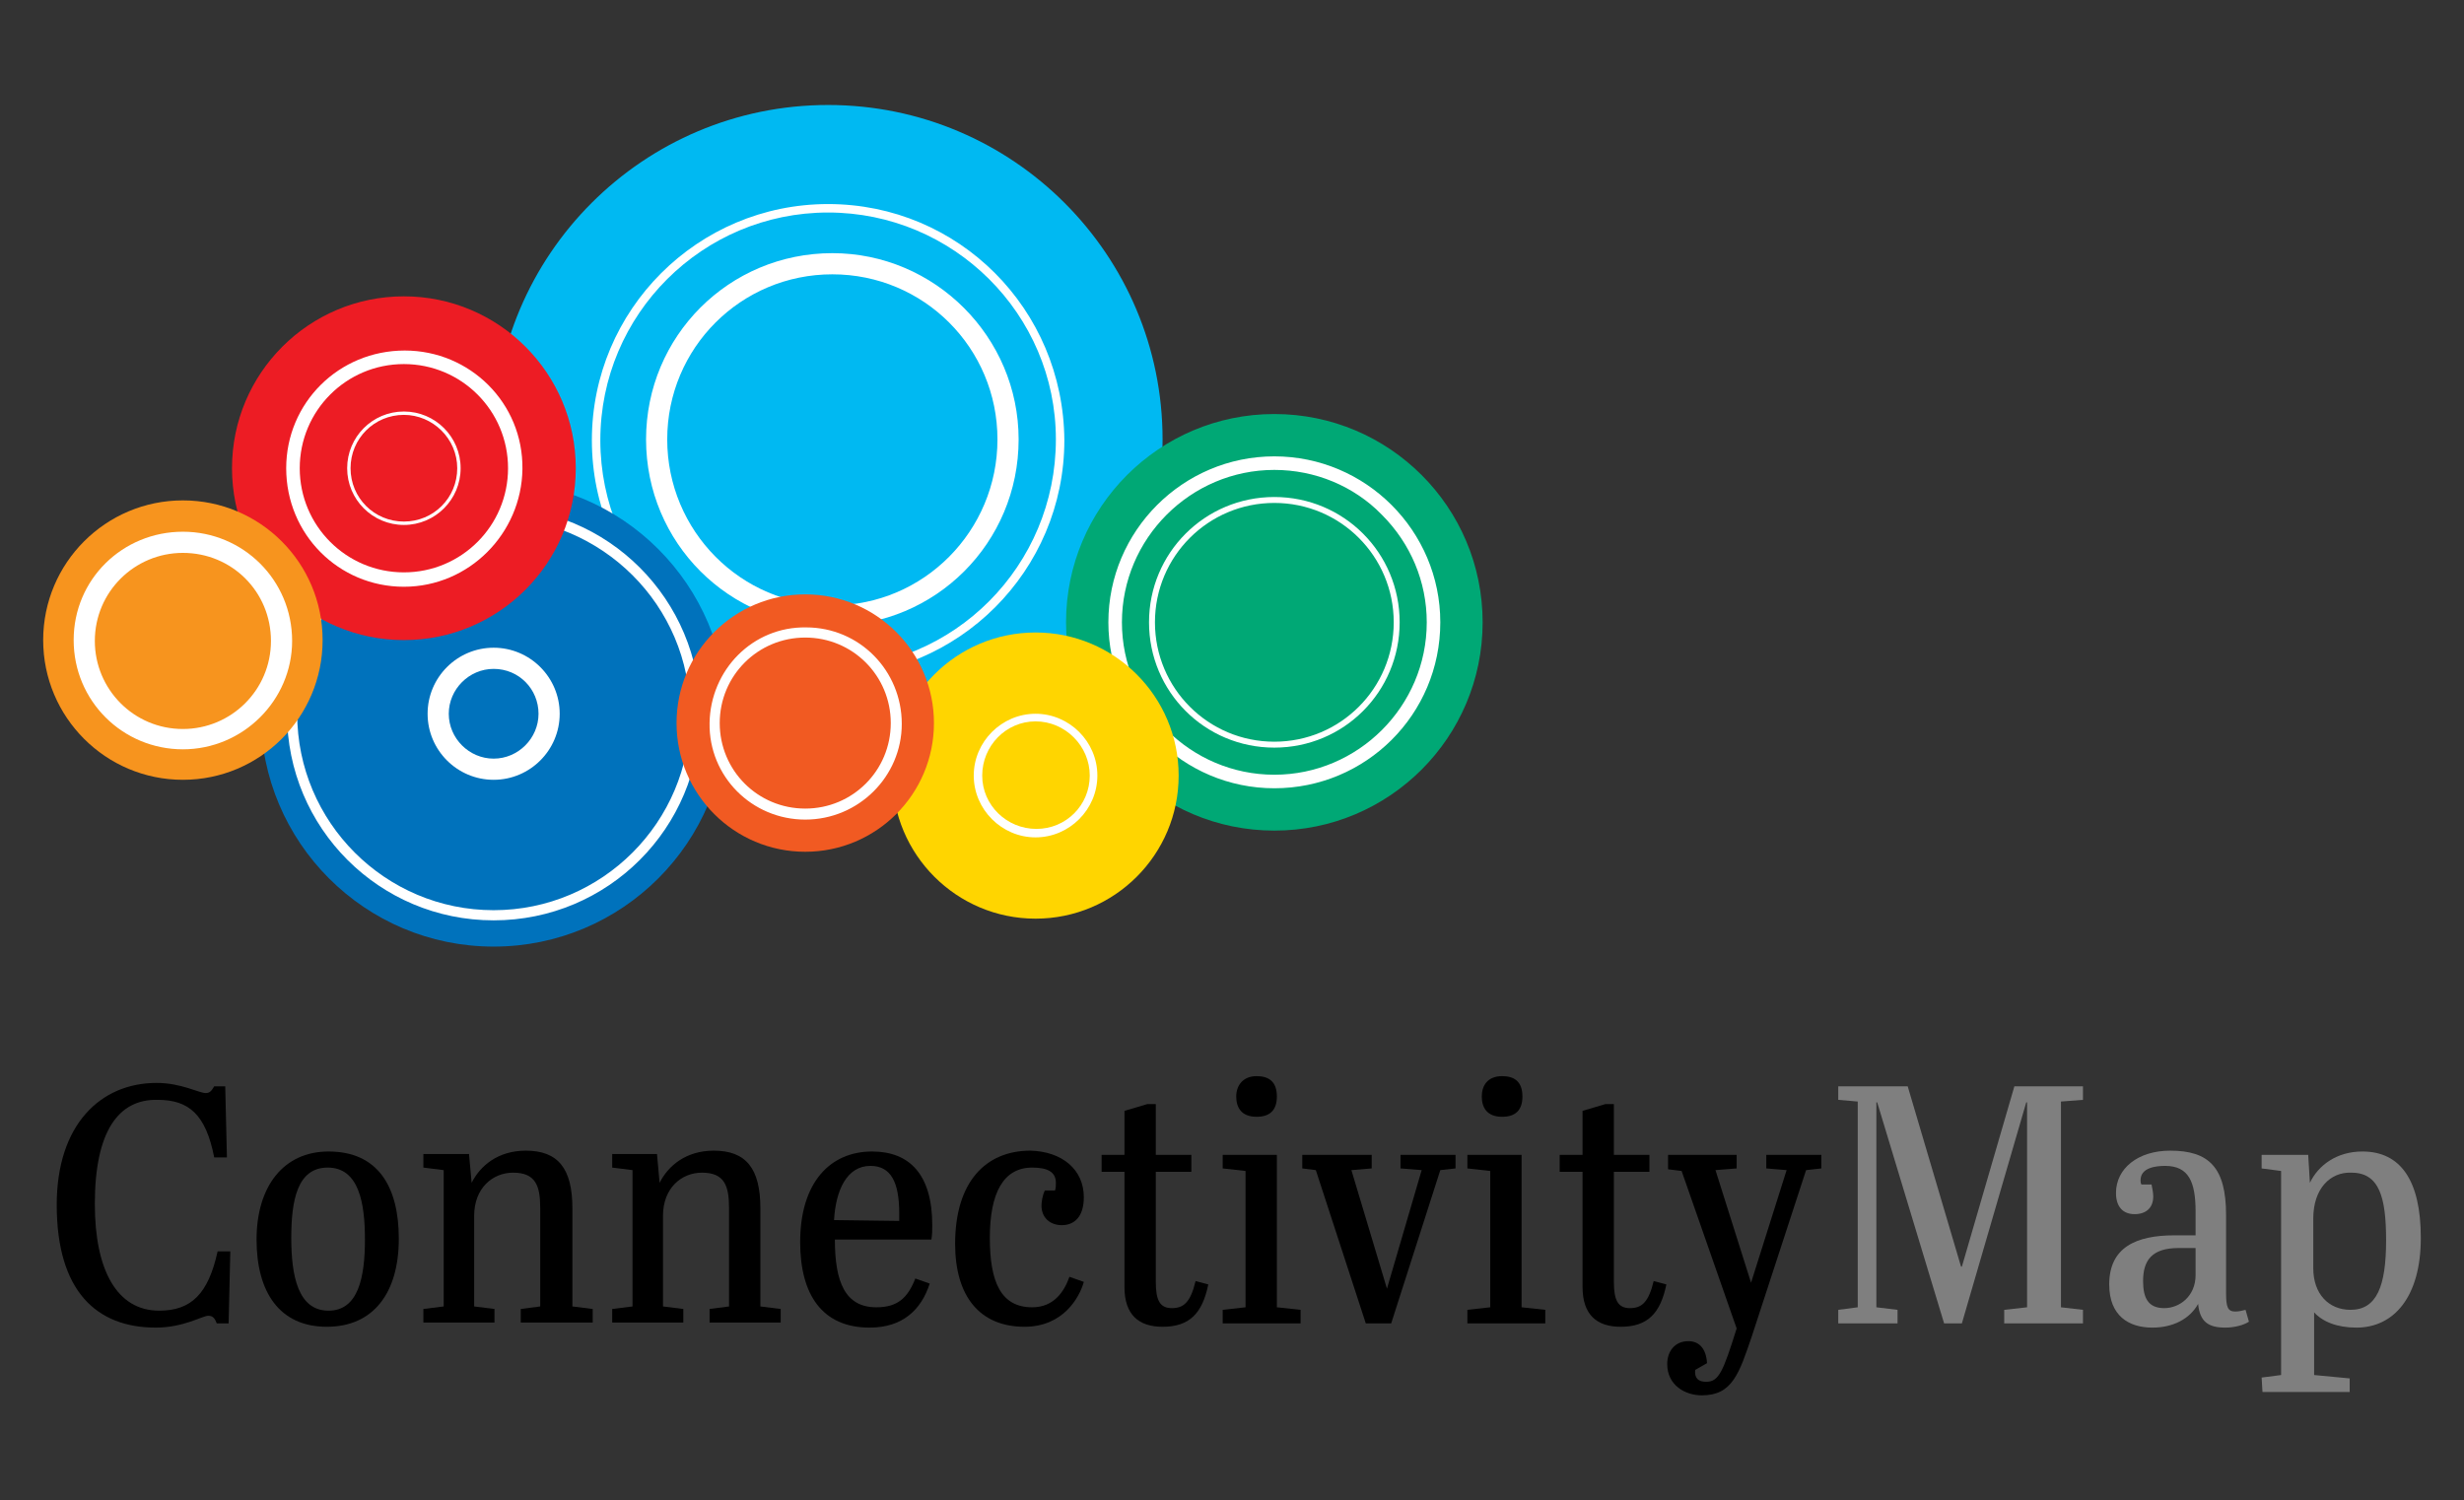 <?xml version="1.0" encoding="utf-8"?>
<!-- Generator: Adobe Illustrator 19.0.0, SVG Export Plug-In . SVG Version: 6.00 Build 0)  -->
<svg version="1.1" id="Layer_1" xmlns="http://www.w3.org/2000/svg" xmlns:xlink="http://www.w3.org/1999/xlink" x="0px" y="0px"
	 viewBox="-160 308.8 291 177.2" style="enable-background:new -160 308.8 291 177.2;" xml:space="preserve">
<rect x="-160" y="308.8" width="291" height="177.2" fill="#333333" stroke="none"/>
<style type="text/css">
	.st0{enable-background:new    ;}
	.st1{fill:#7F7F7F;}
	.st2{fill:#00B9F2;}
	.st3{fill:#FFFFFF;}
	.st4{fill:#00A875;}
	.st5{fill:#0072BC;}
	.st6{fill:#FFD500;}
	.st7{fill:#F15A22;}
	.st8{fill:#ED1C24;}
	.st9{fill:#F7941E;}
</style>
<title>151026-cmap-logo</title>
<g class="st0">
	<path d="M-148.8,451c0,7.8,2.6,12.6,7.6,12.6c3.8,0,5.8-2,6.9-7h1.5l-0.2,8.5h-1.4c-0.2-0.5-0.4-0.9-1-0.9c-0.7,0-2.9,1.4-6.2,1.4
		c-7,0-11.7-4.3-11.7-14.5c0-9.5,5.2-14.4,11.8-14.4c2.9,0,5,1.2,5.8,1.2c0.5,0,0.7-0.3,1-0.8h1.3l0.2,8.4h-1.5
		c-1-5.1-3-6.8-6.7-6.8C-146,438.6-148.8,442.4-148.8,451z"/>
	<path d="M-121.2,444.8c5.8,0,8.3,4.1,8.3,10.3c0,6.4-3,10.4-8.5,10.4c-5.6,0-8.3-4.1-8.3-10.3
		C-129.7,448.9-126.5,444.8-121.2,444.8z M-121.3,446.7c-3.6,0-4.3,3.9-4.3,8.3c0,4.5,0.8,8.6,4.4,8.6c3.5,0,4.3-3.9,4.3-8.4
		C-116.9,450.9-117.6,446.7-121.3,446.7z"/>
	<path d="M-104.6,445.2l0.3,3.3c1-2,3.1-3.8,6.4-3.8c3.8,0,5.5,2.1,5.5,6.8v11.6l2.4,0.3v1.6h-8.5v-1.6l2.3-0.3v-11.6
		c0-2.6-0.5-4.2-3.2-4.2c-2.4,0-4.6,1.8-4.6,5.1v10.7l2.4,0.3v1.6h-8.4v-1.6l2.4-0.3V447l-2.4-0.3v-1.6h5.4
		C-104.6,445.1-104.6,445.2-104.6,445.2z"/>
	<path d="M-82.4,445.2l0.3,3.3c1-2,3.1-3.8,6.4-3.8c3.8,0,5.5,2.1,5.5,6.8v11.6l2.4,0.3v1.6h-8.4v-1.6l2.3-0.3v-11.6
		c0-2.6-0.5-4.2-3.2-4.2c-2.4,0-4.6,1.8-4.6,5.1v10.7l2.4,0.3v1.6h-8.4v-1.6l2.4-0.3V447l-2.4-0.3v-1.6h5.3
		C-82.4,445.1-82.4,445.2-82.4,445.2z"/>
	<path d="M-57,444.8c4.4,0,7.1,2.7,7.1,8.7c0,0.5,0,1.1-0.1,1.7h-11.4c0,5,1.2,8,4.9,8c2.5,0,3.7-1.1,4.6-3.4l1.7,0.6
		c-1,3.1-3.2,5.2-7.1,5.2c-5.6,0-8.2-3.9-8.2-10.1C-65.5,448.5-62,444.8-57,444.8z M-53.8,453v-0.9c0-3.7-1-5.6-3.4-5.6
		c-2.8,0-4.1,2.9-4.3,6.4L-53.8,453L-53.8,453z"/>
	<path d="M-32,450.2c0,2.4-1.2,3.3-2.6,3.3c-1.4,0-2.4-0.9-2.4-2.3c0-0.4,0.1-1.2,0.4-1.8h1.2c0.1-0.3,0.1-0.6,0.1-0.9
		c0-1.3-1-1.8-2.8-1.8c-3.4,0-5,3-5,8.3c0,5.2,1.3,8.2,5,8.2c2.6,0,3.8-1.9,4.4-3.6l1.7,0.6c-0.5,1.8-2.4,5.3-7,5.3
		c-5.3,0-8.2-3.6-8.2-9.8c0-7.3,3.6-11,8.9-11C-34.6,444.8-32,446.9-32,450.2z"/>
</g>
<g class="st0">
	<path d="M-27.2,447.2h-2.7v-2h2.7V440l2.7-0.8h1v6h4.2v2h-4.2v13c0,2.2,0.5,3.1,1.9,3.1s2.2-0.7,2.8-3.2l1.5,0.4
		c-0.7,3.4-2.2,5-5.4,5c-2.8,0-4.5-1.4-4.5-4.7C-27.2,460.8-27.2,447.2-27.2,447.2z"/>
</g>
<g class="st0">
	<path d="M-9.2,445.2v18l2.8,0.3v1.6h-9.2v-1.6l2.7-0.3v-16.1l-2.7-0.3v-1.6H-9.2L-9.2,445.2z M-11.6,435.9c1.4,0,2.4,0.6,2.4,2.4
		c0,1.6-0.8,2.4-2.4,2.4c-1.8,0-2.4-1.1-2.4-2.4S-13.2,435.9-11.6,435.9z"/>
</g>
<g class="st0">
	<path d="M-6.2,445.2H2v1.6l-2.4,0.2l4.2,14l4.1-14l-2.5-0.2v-1.6h6.5v1.6l-1.8,0.2l-5.8,18.1h-3L-4.6,447l-1.6-0.2V445.2z"/>
	<path d="M19.7,445.2v18l2.8,0.3v1.6h-9.2v-1.6l2.7-0.3v-16.1l-2.7-0.3v-1.6H19.7L19.7,445.2z M17.4,435.9c1.4,0,2.4,0.6,2.4,2.4
		c0,1.6-0.8,2.4-2.4,2.4c-1.8,0-2.4-1.1-2.4-2.4S15.7,435.9,17.4,435.9z"/>
</g>
<g class="st0">
	<path d="M26.9,447.2h-2.7v-2h2.7V440l2.7-0.8h1v6h4.2v2h-4.2v13c0,2.2,0.5,3.1,1.9,3.1s2.2-0.7,2.8-3.2l1.5,0.4
		c-0.7,3.4-2.2,5-5.4,5c-2.8,0-4.5-1.4-4.5-4.7V447.2z"/>
</g>
<g class="st0">
	<path d="M36.8,445.2h8.3v1.6l-2.5,0.2l4.2,13.3L51,447l-2.4-0.2v-1.6h6.5v1.6l-1.8,0.2l-6.4,19.6c-1.5,4.4-2.3,7-5.9,7
		c-2,0-4.1-1.2-4.1-3.7c0-1.5,0.9-2.7,2.5-2.7c1.2,0,2.1,0.8,2.2,2.6l-1.4,0.8c-0.1,1,0.4,1.4,1.3,1.4c1.5,0,2-1.2,3.6-6.3
		l-6.5-18.6l-1.6-0.2v-1.7L36.8,445.2L36.8,445.2z"/>
</g>
<g class="st0">
	<path class="st1" d="M86,437.1v1.6l-2.6,0.2v24.3l2.6,0.3v1.6h-9.3v-1.6l2.7-0.3V439h-0.1l-7.6,26.1h-2.1L61.7,439h-0.1v24.2
		l2.5,0.3v1.6h-7v-1.6l2.3-0.3v-24.3l-2.3-0.2v-1.6h8.2l6.3,21.3h0.1l6.2-21.3L86,437.1L86,437.1z"/>
</g>
<g class="st0">
	<path class="st1" d="M99.3,454.6v-2.7c0-3.5-0.8-5.4-3.6-5.4c-1.1,0-2.9,0.2-2.9,1.7c0,0.1,0,0.3,0.1,0.5h1.2
		c0.1,0.5,0.2,1,0.2,1.4c0,1.4-0.9,2.1-2.2,2.1c-1.4,0-2.2-0.9-2.2-2.5c0-2.9,2.6-5,6.4-5c4.6,0,6.6,2,6.6,7.6v9.2
		c0,1.7,0.2,2.2,1.1,2.2c0.4,0,0.8-0.1,1.2-0.2l0.4,1.4c-0.6,0.4-1.7,0.7-2.8,0.7c-2,0-3-0.7-3.2-2.8c-1,1.8-3,2.8-5.4,2.8
		c-2.8,0-5.1-1.4-5.1-5.1c0-4.4,3.2-5.8,7.7-5.8h2.5V454.6z M99.3,459.4v-3.2h-2c-3.2,0-4.2,1.5-4.2,3.9c0,2,0.6,3.2,2.5,3.2
		C97.4,463.3,99.3,461.9,99.3,459.4z"/>
</g>
<g class="st0">
	<path class="st1" d="M107.1,471.5l2.3-0.3v-24.1l-2.3-0.3v-1.6h5.5l0.2,3.3c1-2.1,3.2-3.7,6.2-3.7c4.5,0,6.9,3.4,6.9,10.2
		c0,7-3.2,10.6-7.6,10.6c-2.3,0-4-0.7-5-1.8v7.4l4.2,0.4v1.6h-10.3L107.1,471.5L107.1,471.5z M113.2,452.7v5.9c0,3,1.8,4.9,4.4,4.9
		c3.1,0,4.2-2.8,4.2-8.2c0-5.1-0.8-8-4.1-8C115.2,447.2,113.2,449.2,113.2,452.7z"/>
</g>
<ellipse class="st2" cx="-62.2" cy="360.7" rx="39.5" ry="39.5"/>
<path class="st3" d="M-62.2,332.9c-15.4,0-27.9,12.5-27.9,27.9s12.5,27.9,27.9,27.9s27.9-12.5,27.9-27.9l0,0
	C-34.4,345.3-46.8,332.9-62.2,332.9z M-62.2,387.7c-14.9,0-26.9-12.1-26.9-26.9c0-14.9,12.1-26.9,26.9-26.9s26.9,12,26.9,26.8
	C-35.3,375.6-47.3,387.7-62.2,387.7z"/>
<path class="st3" d="M-61.7,338.7c-12.2,0-22,9.8-22,22s9.8,22,22,22s22-9.8,22-22C-39.7,348.6-49.6,338.7-61.7,338.7z M-61.7,380.3
	c-10.8,0-19.5-8.8-19.5-19.6s8.7-19.5,19.5-19.5s19.5,8.7,19.5,19.5S-50.9,380.3-61.7,380.3L-61.7,380.3z"/>
<ellipse class="st4" cx="-9.5" cy="382.3" rx="24.6" ry="24.6"/>
<path class="st3" d="M-9.5,401.9c-10.8,0-19.6-8.8-19.6-19.6c0-10.8,8.8-19.6,19.6-19.6s19.6,8.8,19.6,19.6
	C10.1,393.2,1.3,401.9-9.5,401.9z M-9.5,364.3c-9.9,0-18,8.1-18,18s8.1,18,18,18s18-8.1,18-18c0-4.8-1.9-9.3-5.3-12.7
	C-0.1,366.2-4.7,364.3-9.5,364.3L-9.5,364.3z"/>
<ellipse class="st5" cx="-101.7" cy="393.1" rx="27.5" ry="27.5"/>
<path class="st3" d="M-101.7,400.9c-4.3,0-7.8-3.5-7.8-7.8s3.5-7.8,7.8-7.8s7.8,3.5,7.8,7.8S-97.4,400.9-101.7,400.9z M-101.7,387.8
	c-2.9,0-5.3,2.4-5.3,5.3s2.4,5.3,5.3,5.3s5.3-2.4,5.3-5.3S-98.7,387.8-101.7,387.8z"/>
<path class="st3" d="M-101.7,417.5c-13.5,0-24.4-10.9-24.4-24.4s10.9-24.4,24.4-24.4s24.4,10.9,24.4,24.4l0,0
	C-77.3,406.6-88.2,417.5-101.7,417.5z M-101.7,369.9c-12.8,0-23.2,10.4-23.2,23.2c0,12.8,10.4,23.2,23.2,23.2s23.2-10.4,23.2-23.2
	C-78.5,380.3-88.9,370-101.7,369.9z"/>
<ellipse class="st6" cx="-37.7" cy="400.4" rx="16.9" ry="16.9"/>
<ellipse class="st7" cx="-64.9" cy="394.2" rx="15.2" ry="15.2"/>
<path class="st3" d="M-64.9,405.6c-6.3,0-11.4-5.1-11.3-11.4c0.1-6.3,5.1-11.4,11.4-11.3c6.3,0,11.3,5.1,11.3,11.4
	C-53.5,400.5-58.6,405.6-64.9,405.6z M-64.9,384.1c-5.6,0-10.1,4.5-10.1,10.1s4.5,10.1,10.1,10.1s10.1-4.5,10.1-10.1l0,0
	C-54.8,388.6-59.3,384.1-64.9,384.1z"/>
<ellipse class="st8" cx="-112.3" cy="364.1" rx="20.3" ry="20.3"/>
<ellipse class="st9" cx="-138.4" cy="384.4" rx="16.5" ry="16.5"/>
<path class="st3" d="M-138.4,397.3c-7.1,0-12.9-5.7-12.9-12.9c0-7.2,5.8-12.8,12.9-12.8c7.1,0,12.9,5.7,12.9,12.9l0,0
	C-125.5,391.5-131.3,397.3-138.4,397.3L-138.4,397.3z M-138.4,374.1c-5.7,0-10.4,4.6-10.4,10.4c0,5.7,4.6,10.4,10.4,10.4
	c5.7,0,10.4-4.6,10.4-10.4l0,0C-128,378.7-132.6,374.1-138.4,374.1L-138.4,374.1z"/>
<path class="st3" d="M-37.7,407.7c-4,0-7.3-3.3-7.3-7.3s3.3-7.3,7.3-7.3s7.3,3.3,7.3,7.3S-33.7,407.7-37.7,407.7z M-37.7,394
	c-3.5,0-6.3,2.9-6.3,6.4s2.9,6.3,6.4,6.3s6.3-2.8,6.3-6.3S-34.2,394-37.7,394L-37.7,394L-37.7,394z"/>
<path class="st3" d="M-9.5,397.1c-8.2,0-14.8-6.6-14.8-14.8c0-8.2,6.6-14.8,14.8-14.8s14.8,6.6,14.8,14.8S-1.3,397.1-9.5,397.1z
	 M-9.5,368.2c-7.8,0-14.1,6.3-14.1,14.1c0,7.8,6.3,14.1,14.1,14.1s14.1-6.3,14.1-14.1C4.6,374.5-1.7,368.2-9.5,368.2z"/>
<path class="st3" d="M-112.3,378.1c-7.7,0-13.9-6.2-13.9-14c0-7.7,6.2-13.9,14-13.9c7.7,0,14,6.2,13.9,14l0,0
	C-98.4,371.8-104.6,378.1-112.3,378.1z M-112.3,351.8c-6.8,0-12.3,5.5-12.3,12.3s5.5,12.3,12.3,12.3s12.3-5.5,12.3-12.3l0,0
	C-100,357.3-105.5,351.8-112.3,351.8z"/>
<path class="st3" d="M-112.3,370.8c-3.7,0-6.7-3-6.7-6.7s3-6.7,6.7-6.7s6.7,3,6.7,6.7C-105.6,367.8-108.6,370.8-112.3,370.8z
	 M-112.3,357.8c-3.5,0-6.3,2.8-6.3,6.3s2.8,6.3,6.3,6.3s6.3-2.8,6.3-6.3S-108.9,357.8-112.3,357.8L-112.3,357.8z"/>
</svg>
